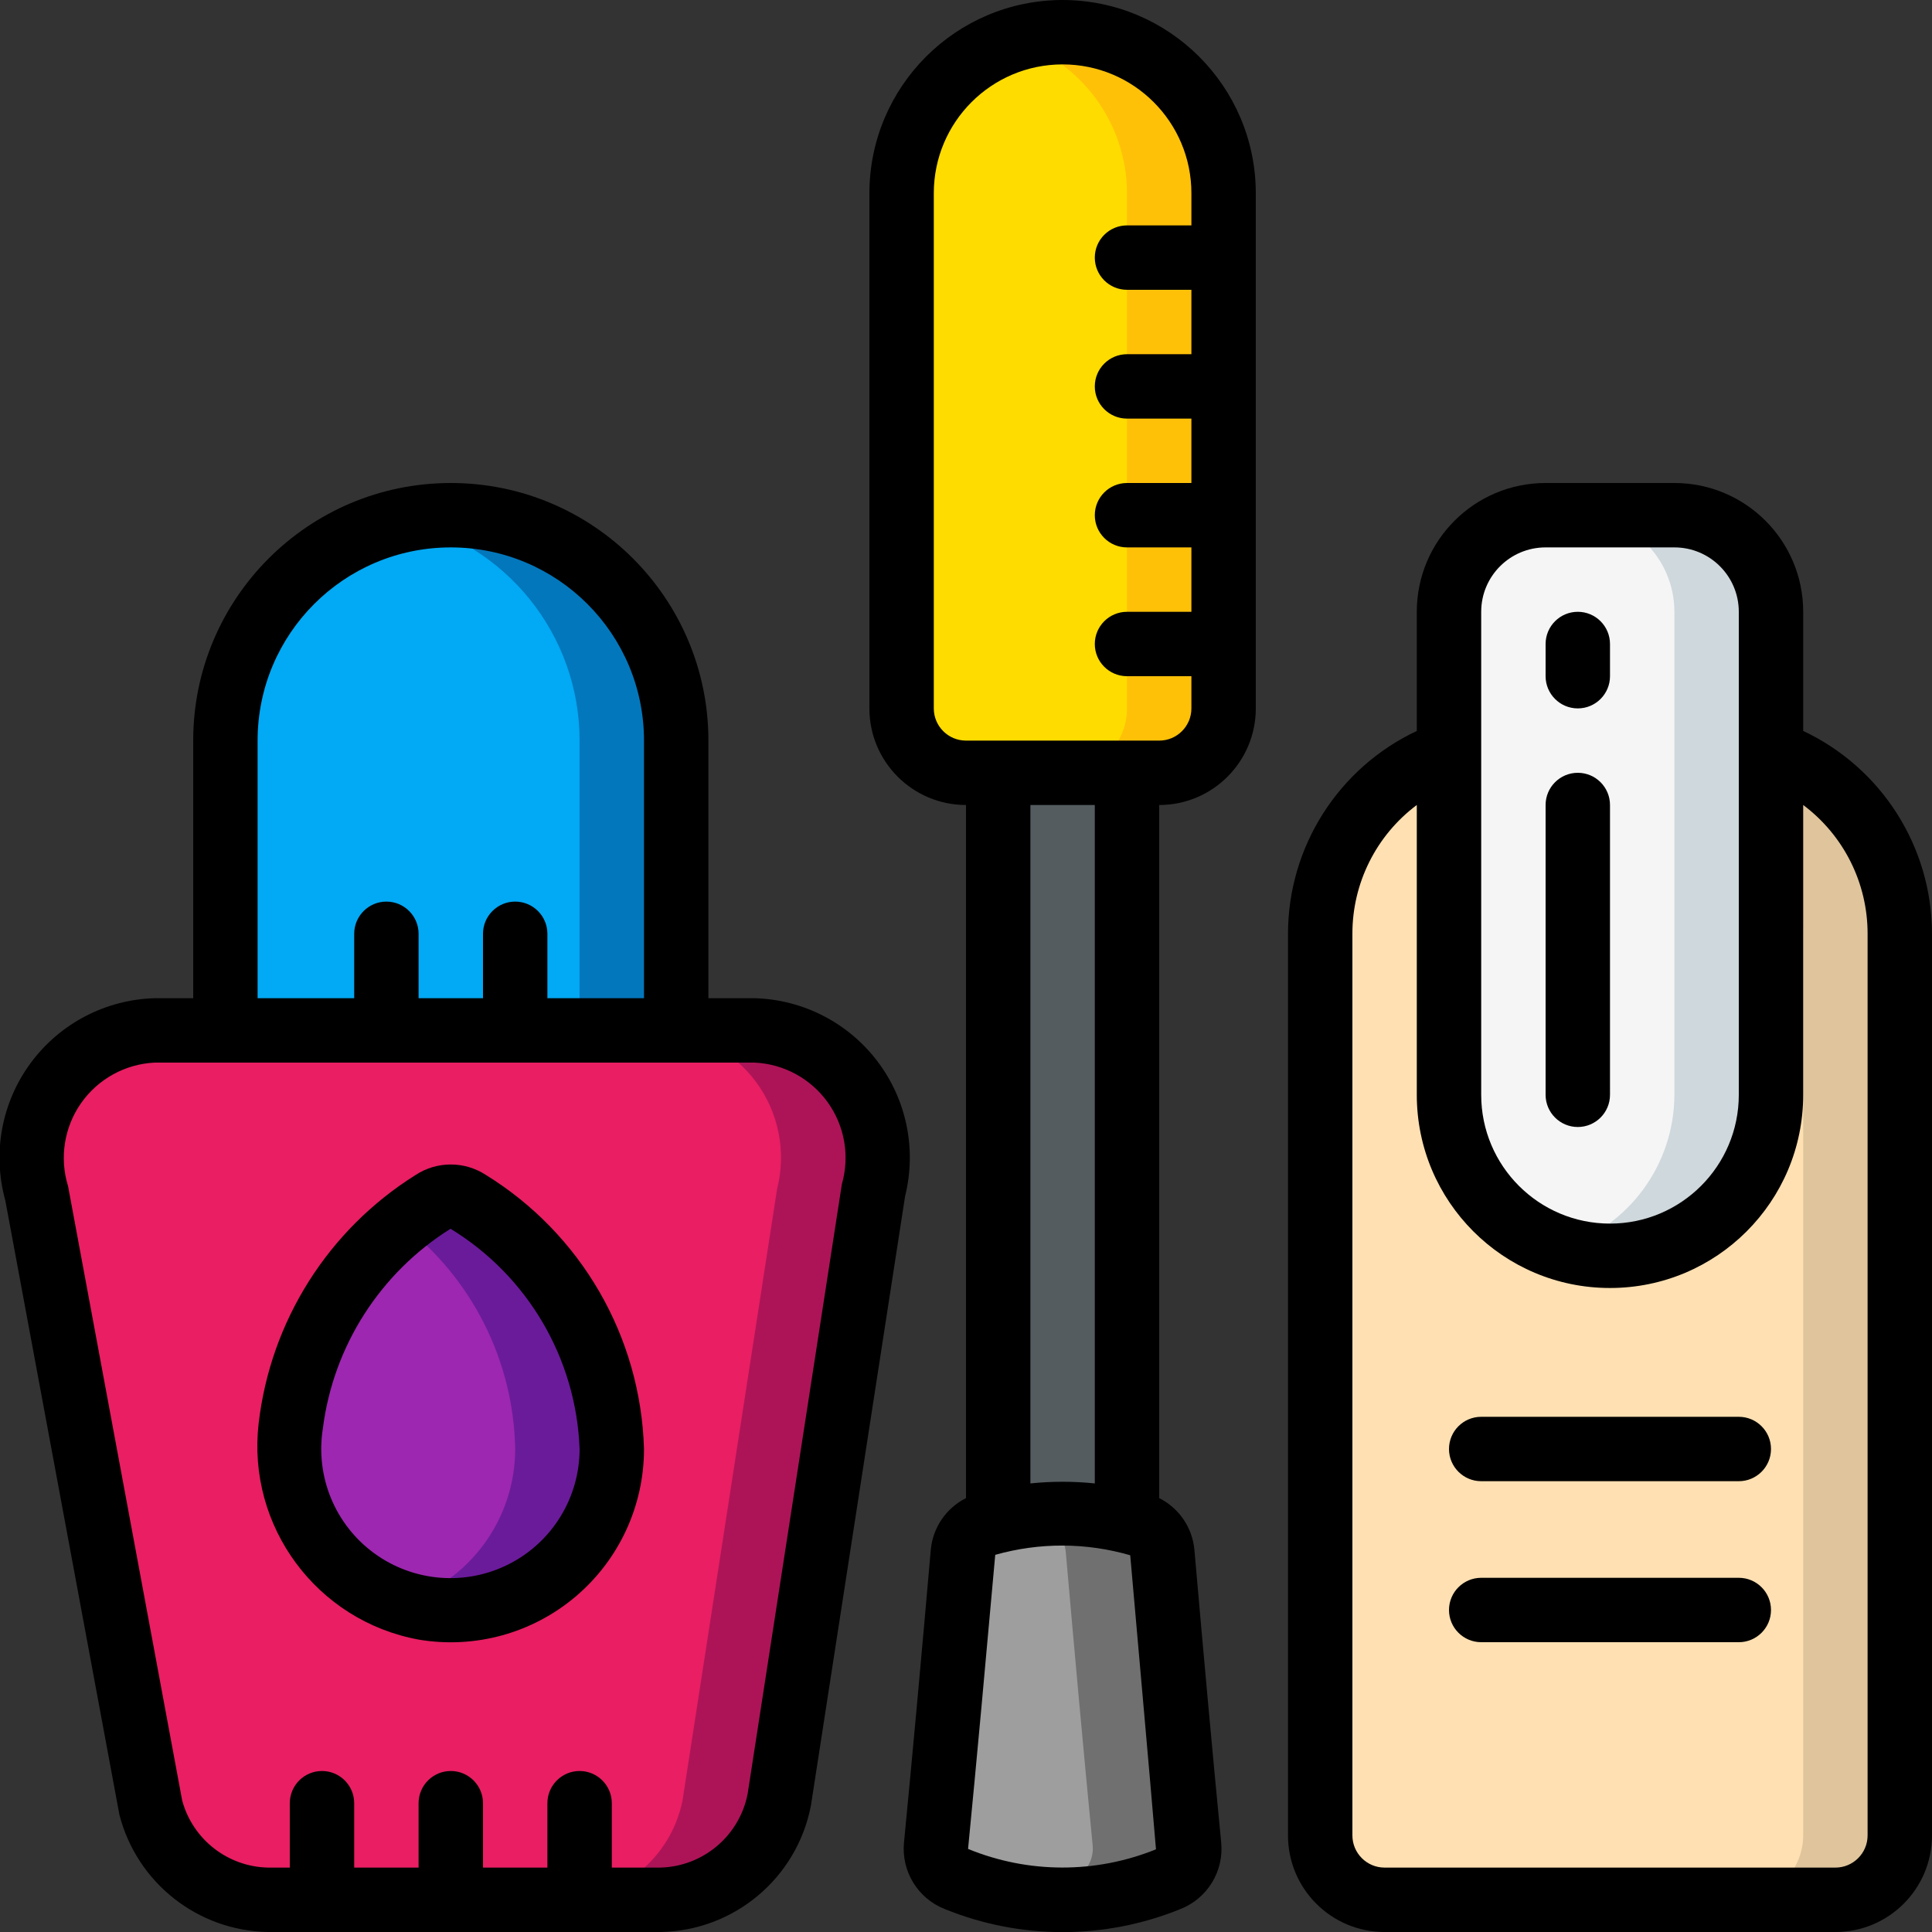 <svg height="512" viewBox="0 0 60 60" width="512" xmlns="http://www.w3.org/2000/svg"><rect x="0" y="0" width="60" height="60" fill="#333333" stroke="none"/><g id="033---Nail-Polish" fill="none"><g id="Layer_3" transform="translate(0 1)"><path id="Shape" d="m21 31h-14v-9c0-3.866 3.134-7 7-7s7 3.134 7 7z" fill="#02a9f4"/><path id="Shape" d="m14 15c-.504.001-1.007.056-1.5.165 3.211.704 5.499 3.548 5.5 6.835v9h3v-9c0-3.866-3.134-7-7-7z" fill="#0377bc"/><path id="Shape" d="m20.5 58h-12.174c-1.733-.03-3.23-1.219-3.651-2.9l-3.527-19c-.353-1.176-.141-2.449.574-3.447.715-.998 1.851-1.609 3.078-1.653h18.639c1.195.042 2.307.623 3.025 1.58.718.957.964 2.187.669 3.346l-2.938 19c-.361 1.763-1.896 3.04-3.695 3.074z" fill="#e91e63"/><path id="Shape" d="m23.439 31h-3c1.195.042 2.307.623 3.025 1.58.718.957.964 2.187.669 3.346l-2.938 19c-.361 1.763-1.896 3.04-3.695 3.074h3c1.801-.031 3.339-1.309 3.7-3.074l2.938-19c.295-1.16.048-2.391-.671-3.348-.719-.957-1.832-1.537-3.028-1.578z" fill="#ad1457"/><path id="Shape" d="m59 28v28c-.003 1.103-.897 1.997-2 2h-14c-1.103-.003-1.997-.897-2-2v-28c-.003-2.542 1.601-4.808 4-5.65v10.65c0 2.761 2.239 5 5 5s5-2.239 5-5v-10.65c2.399.842 4.003 3.108 4 5.65z" fill="#ffe0b2"/><path id="Shape" d="m55 22.35v2.357c.65.975.998 2.121 1 3.293v28c-.003 1.103-.897 1.997-2 2h3c1.103-.003 1.997-.897 2-2v-28c.003-2.542-1.601-4.808-4-5.65z" fill="#dfc49c"/><path id="Shape" d="m55 18v15c0 2.761-2.239 5-5 5s-5-2.239-5-5v-15c0-1.657 1.343-3 3-3h4c1.657 0 3 1.343 3 3z" fill="#f5f5f5"/><path id="Shape" d="m52 15h-3c1.657 0 3 1.343 3 3v15c-.006 2.176-1.423 4.097-3.5 4.745.484.162.99.248 1.5.255 2.761 0 5-2.239 5-5v-15c0-1.657-1.343-3-3-3z" fill="#cfd8dc"/><path id="Shape" d="m36 23h-6c-1.105 0-2-.895-2-2v-16c0-2.761 2.239-5 5-5s5 2.239 5 5v16c0 1.105-.895 2-2 2z" fill="#ffdc00"/><path id="Shape" d="m33 0c-.51.007-1.016.093-1.5.254 2.078.648 3.494 2.57 3.5 4.746v16c0 1.105-.895 2-2 2h3c1.105 0 2-.895 2-2v-16c0-1.326-.527-2.598-1.464-3.536-.938-.938-2.209-1.464-3.536-1.464z" fill="#fec108"/><path id="Shape" d="m35 46.24v-23.24h-4v23.24" fill="#545c60"/><path id="Shape" d="m30.6 46.336c1.571-.448 3.237-.448 4.808 0 .389.125.663.473.692.88.283 3.234.561 6.3.835 9.107.039.452-.226.876-.65 1.039-2.105.851-4.457.851-6.562 0-.424-.163-.689-.587-.65-1.039.274-2.811.552-5.873.835-9.107.029-.407.303-.755.692-.88z" fill="#9e9e9e"/><path id="Shape" d="m36.1 47.216c-.029-.407-.303-.755-.692-.88-1.269-.357-2.602-.422-3.9-.191.303.048.604.112.9.191.389.125.663.473.692.88.283 3.234.561 6.3.835 9.107.039.452-.226.876-.65 1.039-.574.229-1.171.397-1.781.5 1.609.283 3.265.11 4.781-.5.424-.163.689-.587.65-1.039-.278-2.811-.556-5.873-.835-9.107z" fill="#707070"/><path id="Shape" d="m19 44c.001 1.472-.647 2.87-1.771 3.821-1.124.951-2.61 1.358-4.062 1.112-2.645-.511-4.449-2.974-4.137-5.65.344-2.867 1.969-5.424 4.42-6.952.328-.22.756-.223 1.088-.008 2.68 1.65 4.355 4.532 4.462 7.677z" fill="#9d27b0"/><path id="Shape" d="m14.538 36.323c-.332-.215-.76-.212-1.088.008-.329.216-.646.45-.95.7 2.162 1.673 3.449 4.236 3.5 6.969-.002 2.174-1.408 4.098-3.479 4.759.211.073.427.131.646.174 1.452.245 2.938-.162 4.062-1.112 1.124-.951 1.772-2.348 1.771-3.821-.107-3.145-1.782-6.027-4.462-7.677z" fill="#6a1b9a"/></g><g id="Layer_2" fill="#000" transform="translate(-1)"><path id="Shape" d="m1.165 37.282 3.544 19.079c.545 2.114 2.435 3.603 4.617 3.639h12.174c2.292-.033 4.247-1.67 4.683-3.921l2.926-18.933c.362-1.456.045-2.997-.863-4.191s-2.307-1.913-3.807-1.955h-1.439v-8c0-4.418-3.582-8-8-8s-8 3.582-8 8v8h-1.2c-1.524.044-2.942.786-3.847 2.012s-1.195 2.801-.788 4.27zm7.835-14.282c0-3.314 2.686-6 6-6s6 2.686 6 6v8h-3v-2c0-.552-.448-1-1-1s-1 .448-1 1v2h-2v-2c0-.552-.448-1-1-1s-1 .448-1 1v2h-3zm-3.2 10h18.639c.904.043 1.738.497 2.266 1.232.527.735.69 1.671.44 2.541l-2.926 18.933c-.254 1.309-1.386 2.264-2.719 2.294h-1.5v-2c0-.552-.448-1-1-1s-1 .448-1 1v2h-2v-2c0-.552-.448-1-1-1s-1 .448-1 1v2h-2v-2c0-.552-.448-1-1-1s-1 .448-1 1v2h-.674c-1.253-.026-2.339-.874-2.668-2.083l-3.544-19.08c-.271-.875-.122-1.826.403-2.576s1.368-1.216 2.283-1.261z"/><path id="Shape" d="m57 22.7v-3.7c0-2.209-1.791-4-4-4h-4c-2.209 0-4 1.791-4 4v3.7c-2.44 1.149-3.998 3.603-4 6.3v28c0 1.657 1.343 3 3 3h14c1.657 0 3-1.343 3-3v-28c-.002-2.697-1.56-5.151-4-6.3zm-10-3.7c0-1.105.895-2 2-2h4c1.105 0 2 .895 2 2v15c0 2.209-1.791 4-4 4s-4-1.791-4-4zm12 38c0 .552-.448 1-1 1h-14c-.552 0-1-.448-1-1v-28c-.002-1.574.74-3.057 2-4v9c0 3.314 2.686 6 6 6s6-2.686 6-6v-9c1.26.943 2.002 2.426 2 4z"/><path id="Shape" d="m50 22c.552 0 1-.448 1-1v-1c0-.552-.448-1-1-1s-1 .448-1 1v1c0 .552.448 1 1 1z"/><path id="Shape" d="m50 35c.552 0 1-.448 1-1v-9c0-.552-.448-1-1-1s-1 .448-1 1v9c0 .552.448 1 1 1z"/><path id="Shape" d="m55 44h-8c-.552 0-1 .448-1 1s.448 1 1 1h8c.552 0 1-.448 1-1s-.448-1-1-1z"/><path id="Shape" d="m55 49h-8c-.552 0-1 .448-1 1s.448 1 1 1h8c.552 0 1-.448 1-1s-.448-1-1-1z"/><path id="Shape" d="m34 0c-3.312.003-5.997 2.688-6 6v16c0 1.657 1.343 3 3 3v21.525c-.616.309-1.029.914-1.093 1.6-.282 3.23-.56 6.289-.833 9.1-.085.895.434 1.737 1.271 2.064 2.344.952 4.966.952 7.31 0 .837-.327 1.356-1.169 1.271-2.063-.273-2.809-.551-5.868-.833-9.1-.064-.686-.477-1.291-1.093-1.601v-21.525c1.657 0 3-1.343 3-3v-16c-.003-3.312-2.688-5.997-6-6zm-2.936 57.42c.274-2.812.552-5.874.844-9.133 1.371-.388 2.823-.384 4.192.013.282 3.237.561 6.3.8 9.132-1.872.759-3.967.755-5.836-.012zm3.936-11.351c-.665-.069-1.335-.069-2 0v-21.069h2zm2-23.069h-6c-.552 0-1-.448-1-1v-16c0-2.209 1.791-4 4-4s4 1.791 4 4v1h-2c-.552 0-1 .448-1 1s.448 1 1 1h2v2h-2c-.552 0-1 .448-1 1s.448 1 1 1h2v2h-2c-.552 0-1 .448-1 1s.448 1 1 1h2v2h-2c-.552 0-1 .448-1 1s.448 1 1 1h2v1c0 .552-.448 1-1 1z"/><path id="Shape" d="m14.007 50.92c1.741.292 3.522-.197 4.87-1.338s2.124-2.817 2.123-4.582c-.1-3.485-1.948-6.685-4.915-8.514-.665-.432-1.522-.429-2.184.008-2.707 1.698-4.498 4.532-4.868 7.706-.372 3.201 1.804 6.141 4.974 6.72zm.984-12.76c2.399 1.463 3.904 4.032 4.009 6.84-.001 1.509-.848 2.89-2.193 3.574-1.345.684-2.96.556-4.18-.332-1.22-.888-1.838-2.385-1.601-3.875.323-2.559 1.779-4.837 3.965-6.206z"/></g></g></svg>